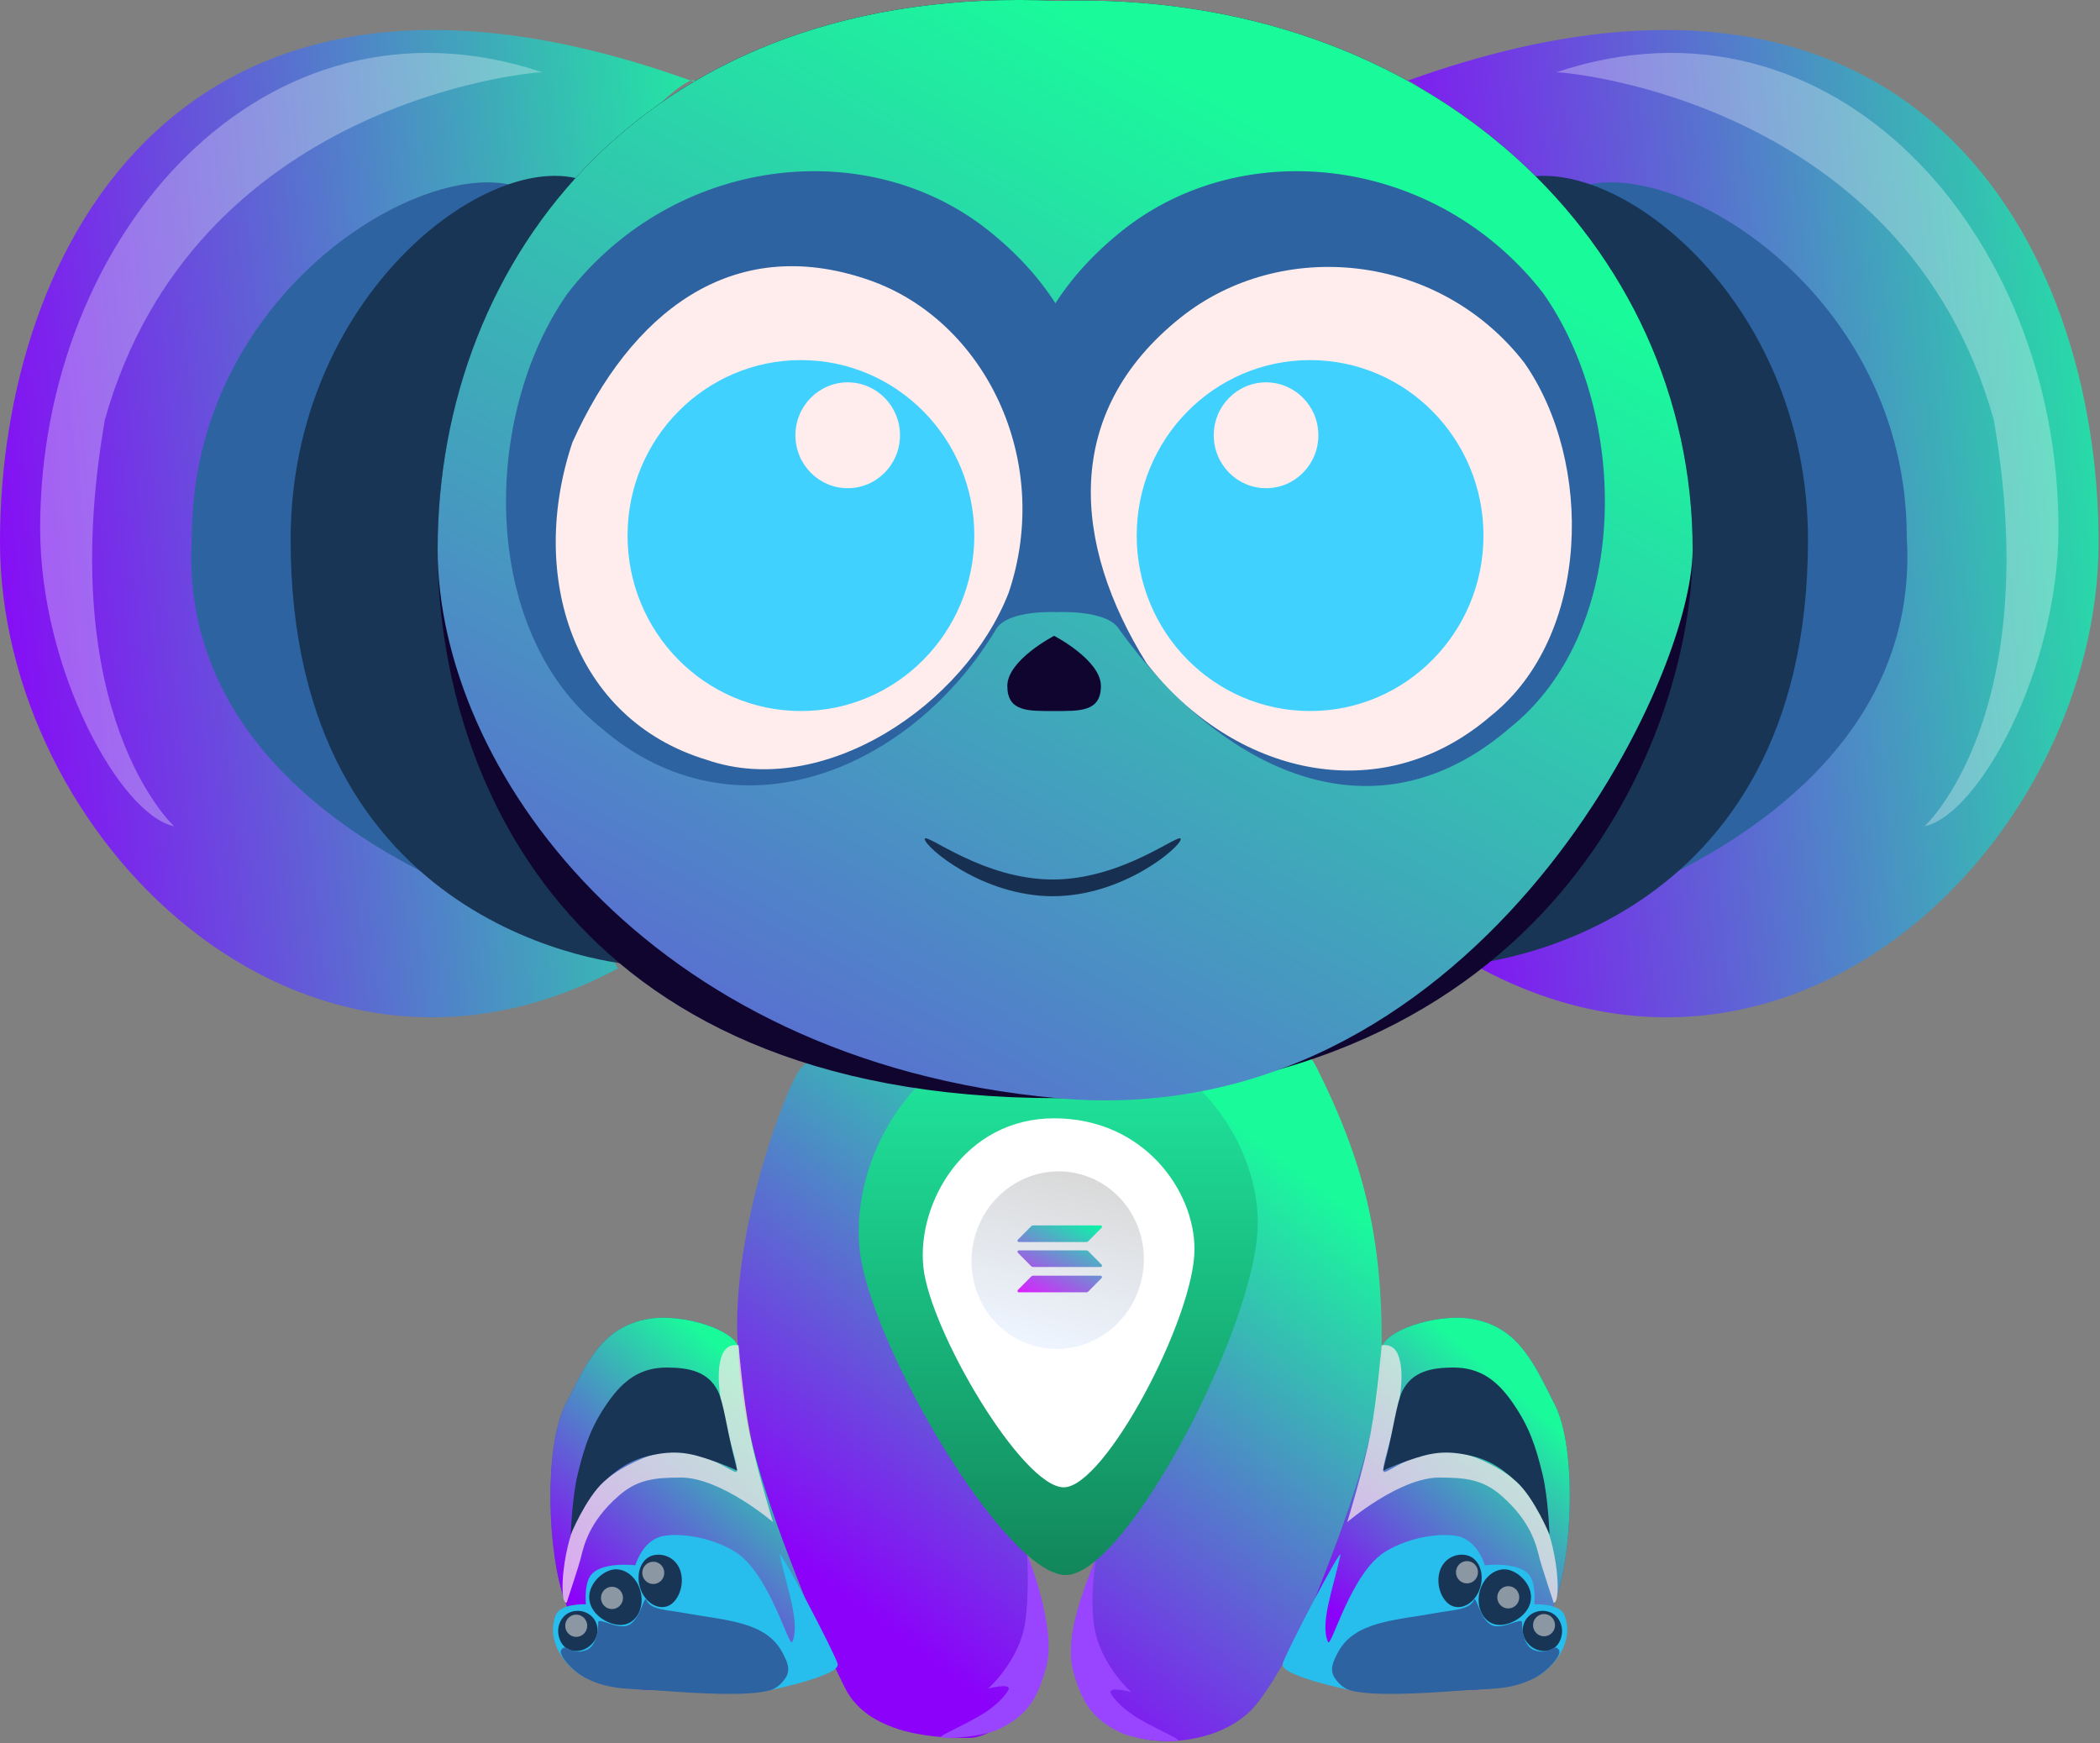 <svg width="53" height="44" viewBox="0 0 53 44" fill="none" xmlns="http://www.w3.org/2000/svg">
<rect x="0" y="0" width="53" height="44" fill="#808080" stroke="none"/>
<g clip-path="url(#clip0_235_339)">
<path d="M40.072 12.705C40.072 20.131 37.369 24.441 37.369 24.441C45.364 28.714 52.965 21.099 52.965 13.673C52.965 6.248 48.346 -2.636 35.426 2.073C35.426 1.561 40.072 5.279 40.072 12.705Z" fill="url(#paint0_linear_235_339)"/>
<path d="M50.319 10.597C51.614 18.061 48.574 20.852 48.574 20.852C49.925 20.567 51.952 16.921 51.952 13.332C51.952 5.906 46.265 -0.513 39.283 1.823C39.565 1.823 48.067 2.564 50.319 10.597Z" fill="white" fill-opacity="0.3"/>
<path d="M41.141 12.648C41.141 18.785 38.382 23.416 38.382 23.416C38.889 23.416 48.574 20.966 48.123 13.555C48.123 7.418 42.267 3.874 39.846 4.729C39.846 4.305 41.141 6.511 41.141 12.648Z" fill="#2D63A1"/>
<path d="M38.648 12.717C38.648 18.854 36.85 24.355 36.85 24.355C37.357 24.355 45.63 23.53 45.63 13.624C45.63 7.488 40.634 3.703 38.213 4.558C38.213 4.134 38.648 6.581 38.648 12.717Z" fill="#183555"/>
<path d="M12.894 12.705C12.894 20.131 15.596 24.441 15.596 24.441C7.601 28.714 0 21.099 0 13.673C0 6.248 4.619 -2.636 17.539 2.073C17.539 1.561 12.894 5.279 12.894 12.705Z" fill="url(#paint1_linear_235_339)"/>
<path d="M2.646 10.597C1.351 18.061 4.392 20.852 4.392 20.852C3.04 20.567 1.013 16.921 1.013 13.332C1.013 5.906 6.7 -0.513 13.682 1.823C13.4 1.823 4.899 2.564 2.646 10.597Z" fill="white" fill-opacity="0.3"/>
<path d="M11.824 12.648C11.824 18.785 14.583 23.416 14.583 23.416C14.076 23.416 4.392 20.966 4.842 13.555C4.842 7.418 10.698 3.874 13.119 4.729C13.119 4.305 11.824 6.511 11.824 12.648Z" fill="#2D63A1"/>
<path d="M14.317 12.717C14.317 18.854 16.115 24.355 16.115 24.355C15.608 24.355 7.335 23.53 7.335 13.624C7.335 7.488 12.331 3.703 14.752 4.558C14.752 4.134 14.317 6.581 14.317 12.717Z" fill="#183555"/>
<path d="M18.651 34.303C18.317 31.389 19.854 27.345 20.214 26.959C22.16 24.864 27.195 24.885 27.195 24.885C27.195 24.885 32.11 24.71 33.238 26.959C34.384 29.243 34.897 31.189 34.87 34.022C34.84 37.284 32.67 41.887 31.675 43.054C30.807 44.074 28.811 44.214 27.924 43.476C27.037 42.738 26.862 41.752 27.195 40.665C28.375 36.799 31.466 31.914 30.147 28.68C29.316 26.646 27.542 26.572 26.396 26.572C24.902 26.572 22.888 27.971 22.888 30.192C22.888 34.303 27.038 39.018 26.187 42.316C25.979 43.125 25.041 43.863 24.451 43.863C23.86 43.863 21.95 43.863 21.325 42.597C19.814 39.541 19.033 37.642 18.651 34.303Z" fill="url(#paint2_linear_235_339)"/>
<path d="M31.744 30.861C31.744 33.409 28.429 39.751 26.899 39.751C25.369 39.751 21.951 33.929 21.696 31.537C21.441 29.146 23.218 25.975 26.542 25.975C29.866 25.975 31.744 28.678 31.744 30.861Z" fill="url(#paint3_linear_235_339)"/>
<path d="M30.147 31.527C30.147 33.249 27.889 37.537 26.847 37.537C25.805 37.537 23.478 33.601 23.305 31.984C23.131 30.367 24.341 28.224 26.604 28.224C28.867 28.224 30.147 30.051 30.147 31.527Z" fill="white"/>
<ellipse cx="2.174" cy="2.242" rx="2.174" ry="2.242" transform="matrix(0.965 0.261 -0.256 0.967 25.17 29.069)" fill="url(#paint4_linear_235_339)"/>
<path d="M26.026 32.216C26.039 32.203 26.057 32.196 26.075 32.196H27.777C27.808 32.196 27.824 32.234 27.802 32.256L27.466 32.596C27.453 32.609 27.435 32.616 27.417 32.616H25.714C25.683 32.616 25.668 32.578 25.69 32.556L26.026 32.216Z" fill="url(#paint5_linear_235_339)"/>
<path d="M26.026 30.947C26.039 30.934 26.057 30.927 26.075 30.927H27.777C27.808 30.927 27.824 30.965 27.802 30.987L27.466 31.326C27.453 31.34 27.435 31.347 27.417 31.347H25.714C25.683 31.347 25.668 31.309 25.69 31.287L26.026 30.947Z" fill="url(#paint6_linear_235_339)"/>
<path d="M27.466 31.578C27.453 31.564 27.435 31.557 27.417 31.557H25.714C25.683 31.557 25.668 31.595 25.69 31.617L26.026 31.957C26.039 31.97 26.057 31.977 26.075 31.977H27.777C27.808 31.977 27.824 31.939 27.802 31.917L27.466 31.578Z" fill="url(#paint7_linear_235_339)"/>
<path d="M27.079 42.146C26.811 41.15 27.659 39.366 27.659 39.366C27.659 39.366 27.501 40.241 27.611 41.016C27.75 42 28.549 42.703 28.549 42.703C28.549 42.703 28.027 42.562 28.027 42.703C28.027 42.767 28.247 43.057 28.618 43.3C29.055 43.587 29.824 43.901 29.73 43.933C29.626 43.968 28.705 43.941 28.238 43.707C27.525 43.351 27.288 42.919 27.079 42.146Z" fill="#9945FF"/>
<path d="M26.407 42.061C26.676 41.065 25.921 39.22 25.921 39.22C25.921 39.22 25.985 40.156 25.876 40.93C25.737 41.914 24.938 42.617 24.938 42.617C24.938 42.617 25.459 42.477 25.459 42.617C25.459 42.682 25.24 42.971 24.869 43.215C24.431 43.502 23.663 43.816 23.756 43.847C23.861 43.882 24.781 43.856 25.249 43.622C25.961 43.265 26.199 42.834 26.407 42.061Z" fill="#9945FF"/>
<path d="M37.128 33.284C36.243 33.139 34.87 33.6 34.87 34.057C34.87 36.508 33.446 39.61 32.752 41.473C32.523 42.086 33.425 42.443 34.072 42.492C35.461 42.597 37.336 42.805 37.996 42.492C38.845 42.089 38.908 41.303 39.246 40.418C39.691 39.259 39.792 36.544 39.246 35.463C38.701 34.382 38.312 33.479 37.128 33.284Z" fill="#2D63A1"/>
<path d="M37.128 33.284C36.243 33.139 34.87 33.6 34.87 34.057C34.87 36.508 33.446 39.61 32.752 41.473C32.523 42.086 33.425 42.443 34.072 42.492C35.461 42.597 37.336 42.805 37.996 42.492C38.845 42.089 38.908 41.303 39.246 40.418C39.691 39.259 39.792 36.544 39.246 35.463C38.701 34.382 38.312 33.479 37.128 33.284Z" fill="url(#paint8_linear_235_339)"/>
<path d="M36.329 37.291C35.322 37.287 34.002 38.415 34.002 38.415C34.002 38.415 34.421 37.058 34.592 36.166C34.756 35.31 34.87 33.952 34.87 33.952C34.87 33.952 35.165 33.882 35.287 34.198C35.644 35.12 34.743 37.15 34.94 37.15C35.044 37.15 35.617 36.715 36.155 36.658C36.748 36.595 37.118 36.699 37.649 36.974C38.238 37.279 38.532 37.59 38.864 38.169C39.312 38.95 39.42 40.453 39.212 40.453C39.212 40.453 38.899 39.505 38.864 39.364C38.778 39.016 38.656 38.415 37.892 37.747C37.411 37.327 36.964 37.293 36.329 37.291Z" fill="#FFEDED" fill-opacity="0.7"/>
<path d="M34.28 42.7C34.28 42.7 32.3 42.313 32.37 41.997C32.42 41.767 33.898 38.942 33.828 39.259C33.647 40.083 33.307 40.981 33.516 41.438C33.597 41.616 34.09 39.684 34.974 39.153C35.615 38.769 36.395 38.689 36.78 38.767C37.301 38.872 37.475 39.505 37.475 39.505C37.475 39.505 38.372 39.394 38.621 39.786C38.77 40.019 38.725 40.489 38.725 40.489C38.725 40.489 39.374 40.459 39.489 40.77C39.698 41.332 39.382 41.904 38.899 42.246C38.048 42.848 34.276 42.656 34.28 42.7Z" fill="#27BDEC"/>
<path d="M37.365 40.04C37.269 40.396 36.967 40.622 36.69 40.545C36.414 40.468 36.232 40.036 36.329 39.681C36.425 39.325 36.763 39.181 37.039 39.257C37.316 39.334 37.462 39.684 37.365 40.04Z" fill="#183555"/>
<path d="M38.621 40.454C38.519 40.832 38.026 41.079 37.718 40.993C37.411 40.908 37.246 40.532 37.348 40.154C37.45 39.776 37.783 39.539 38.09 39.624C38.397 39.709 38.724 40.076 38.621 40.454Z" fill="#183555"/>
<path d="M39.403 41.318C39.326 41.602 39.087 41.72 38.83 41.648C38.572 41.577 38.37 41.3 38.447 41.016C38.525 40.732 38.818 40.602 39.075 40.674C39.333 40.745 39.48 41.033 39.403 41.318Z" fill="#183555"/>
<path d="M37.023 39.962C37.177 39.962 37.301 39.836 37.301 39.681C37.301 39.525 37.177 39.399 37.023 39.399C36.87 39.399 36.746 39.525 36.746 39.681C36.746 39.836 36.87 39.962 37.023 39.962Z" fill="#D9D9D9" fill-opacity="0.6"/>
<path d="M38.065 40.594C38.219 40.594 38.343 40.468 38.343 40.313C38.343 40.158 38.219 40.032 38.065 40.032C37.912 40.032 37.788 40.158 37.788 40.313C37.788 40.468 37.912 40.594 38.065 40.594Z" fill="#D9D9D9" fill-opacity="0.6"/>
<path d="M38.968 41.297C39.122 41.297 39.246 41.171 39.246 41.016C39.246 40.861 39.122 40.735 38.968 40.735C38.815 40.735 38.691 40.861 38.691 41.016C38.691 41.171 38.815 41.297 38.968 41.297Z" fill="#D9D9D9" fill-opacity="0.6"/>
<path d="M36.294 40.7C36.676 40.63 37.093 40.63 37.197 40.383C37.257 40.243 37.344 40.875 37.649 41.016C37.921 41.142 38.413 40.805 38.413 40.946C38.413 41.086 38.443 41.553 38.725 41.649C39.142 41.789 39.215 41.443 39.35 41.649C39.42 41.754 39.094 42.165 38.725 42.352C38.1 42.668 37.63 42.608 36.85 42.668C35.862 42.743 34.662 42.809 34.106 42.668C33.923 42.622 33.797 42.508 33.689 42.352C33.542 42.139 33.654 41.923 33.757 41.722L33.759 41.719C34.175 40.911 35.206 40.9 36.294 40.7Z" fill="#2D63A1"/>
<path d="M35.391 35.112C35.252 35.393 35.161 36.076 35.009 36.693C34.968 36.858 34.905 37.115 34.905 37.115C34.905 37.115 35.156 36.999 35.322 36.939L35.328 36.937C35.907 36.729 36.277 36.595 36.885 36.693C37.484 36.789 37.824 36.984 38.274 37.396C38.726 37.809 39.107 38.731 39.107 38.731C39.107 38.731 39.073 37.797 38.934 37.22C38.752 36.467 38.586 35.99 38.17 35.393C37.781 34.835 37.351 34.512 36.676 34.514C36.124 34.516 35.638 34.612 35.391 35.112Z" fill="#183555"/>
<path d="M16.383 33.284C17.268 33.139 18.641 33.6 18.641 34.057C18.641 36.508 20.065 39.61 20.759 41.473C20.988 42.086 20.086 42.443 19.44 42.492C18.05 42.597 16.175 42.805 15.515 42.492C14.666 42.089 14.603 41.303 14.265 40.418C13.82 39.259 13.719 36.544 14.265 35.463C14.81 34.382 15.2 33.479 16.383 33.284Z" fill="#2D63A1"/>
<path d="M16.383 33.284C17.268 33.139 18.641 33.6 18.641 34.057C18.641 36.508 20.065 39.61 20.759 41.473C20.988 42.086 20.086 42.443 19.44 42.492C18.05 42.597 16.175 42.805 15.515 42.492C14.666 42.089 14.603 41.303 14.265 40.418C13.82 39.259 13.719 36.544 14.265 35.463C14.81 34.382 15.2 33.479 16.383 33.284Z" fill="url(#paint9_linear_235_339)"/>
<path d="M17.182 37.291C18.189 37.287 19.509 38.415 19.509 38.415C19.509 38.415 19.09 37.058 18.919 36.166C18.755 35.31 18.641 33.952 18.641 33.952C18.641 33.952 18.346 33.882 18.224 34.198C17.867 35.12 18.768 37.15 18.572 37.15C18.467 37.15 17.895 36.715 17.356 36.658C16.763 36.595 16.393 36.699 15.862 36.974C15.273 37.279 14.979 37.59 14.647 38.169C14.199 38.95 14.091 40.453 14.3 40.453C14.3 40.453 14.612 39.505 14.647 39.364C14.733 39.016 14.855 38.415 15.619 37.747C16.1 37.327 16.547 37.293 17.182 37.291Z" fill="#FFEDED" fill-opacity="0.7"/>
<path d="M19.231 42.7C19.231 42.7 21.211 42.313 21.142 41.997C21.091 41.767 19.613 38.942 19.683 39.259C19.864 40.083 20.204 40.981 19.995 41.438C19.914 41.616 19.421 39.684 18.537 39.153C17.896 38.769 17.116 38.689 16.731 38.767C16.21 38.872 16.036 39.505 16.036 39.505C16.036 39.505 15.139 39.394 14.89 39.786C14.741 40.019 14.786 40.489 14.786 40.489C14.786 40.489 14.137 40.459 14.022 40.77C13.813 41.332 14.129 41.904 14.612 42.246C15.463 42.848 19.235 42.656 19.231 42.7Z" fill="#27BDEC"/>
<path d="M16.146 40.04C16.242 40.396 16.544 40.622 16.821 40.545C17.097 40.468 17.279 40.036 17.182 39.681C17.086 39.325 16.748 39.181 16.471 39.257C16.195 39.334 16.049 39.684 16.146 40.04Z" fill="#183555"/>
<path d="M14.89 40.454C14.992 40.832 15.486 41.079 15.793 40.993C16.1 40.908 16.266 40.532 16.163 40.154C16.061 39.776 15.729 39.539 15.421 39.624C15.114 39.709 14.787 40.076 14.89 40.454Z" fill="#183555"/>
<path d="M14.108 41.318C14.185 41.602 14.424 41.72 14.682 41.648C14.939 41.577 15.141 41.3 15.064 41.016C14.987 40.732 14.693 40.602 14.436 40.674C14.178 40.745 14.031 41.033 14.108 41.318Z" fill="#183555"/>
<path d="M16.488 39.977C16.334 39.977 16.21 39.851 16.21 39.696C16.21 39.54 16.334 39.415 16.488 39.415C16.641 39.415 16.765 39.54 16.765 39.696C16.765 39.851 16.641 39.977 16.488 39.977Z" fill="#D9D9D9" fill-opacity="0.6"/>
<path d="M15.446 40.61C15.292 40.61 15.168 40.484 15.168 40.328C15.168 40.173 15.292 40.047 15.446 40.047C15.599 40.047 15.723 40.173 15.723 40.328C15.723 40.484 15.599 40.61 15.446 40.61Z" fill="#D9D9D9" fill-opacity="0.6"/>
<path d="M14.543 41.312C14.389 41.312 14.265 41.186 14.265 41.031C14.265 40.876 14.389 40.75 14.543 40.75C14.696 40.75 14.82 40.876 14.82 41.031C14.82 41.186 14.696 41.312 14.543 41.312Z" fill="#D9D9D9" fill-opacity="0.6"/>
<path d="M17.217 40.7C16.835 40.63 16.418 40.63 16.314 40.383C16.254 40.243 16.167 40.875 15.862 41.016C15.59 41.142 15.098 40.805 15.098 40.946C15.098 41.086 15.068 41.553 14.786 41.649C14.369 41.789 14.296 41.443 14.161 41.649C14.091 41.754 14.417 42.165 14.786 42.352C15.411 42.668 15.881 42.608 16.661 42.668C17.649 42.743 18.849 42.809 19.405 42.668C19.588 42.622 19.714 42.508 19.822 42.352C19.969 42.139 19.858 41.923 19.754 41.722L19.752 41.719C19.336 40.911 18.305 40.9 17.217 40.7Z" fill="#2D63A1"/>
<path d="M18.12 35.112C18.259 35.393 18.35 36.076 18.502 36.693C18.543 36.858 18.606 37.115 18.606 37.115C18.606 37.115 18.356 36.999 18.189 36.939L18.183 36.937C17.605 36.729 17.234 36.595 16.627 36.693C16.027 36.789 15.687 36.984 15.237 37.396C14.785 37.809 14.404 38.731 14.404 38.731C14.404 38.731 14.438 37.797 14.577 37.22C14.759 36.467 14.925 35.99 15.341 35.393C15.73 34.835 16.16 34.512 16.835 34.514C17.387 34.516 17.873 34.612 18.12 35.112Z" fill="#183555"/>
<path d="M42.719 13.868C42.719 18.472 39.212 27.715 26.674 27.715C14.136 27.715 11.045 19.315 11.045 13.868C11.045 6.488 16.358 -0.436 26.674 0.021C36.155 -0.26 42.719 6.221 42.719 13.868Z" fill="#10052F"/>
<path d="M42.719 13.868C42.719 17.347 37.093 28.664 26.674 27.715C16.254 26.766 11.045 19.315 11.045 13.868C11.045 6.488 16.358 -0.436 26.674 0.021C36.155 -0.26 42.719 6.221 42.719 13.868Z" fill="url(#paint10_linear_235_339)"/>
<path d="M15.176 18.375C12.115 15.937 12.138 10.513 14.329 7.399C17.027 3.931 21.884 3.378 24.946 5.817C25.661 6.386 26.219 7.003 26.637 7.654C27.055 7.003 27.614 6.386 28.329 5.817C31.39 3.378 36.248 3.931 38.946 7.399C41.137 10.513 41.16 15.937 38.099 18.375C34.711 21.294 30.876 19.526 28.237 15.871C27.929 15.381 26.674 15.449 26.674 15.449C26.674 15.449 25.453 15.381 25.145 15.871C22.992 19.456 18.563 21.294 15.176 18.375Z" fill="#2D63A1"/>
<path d="M27.785 17.312C27.785 17.967 27.256 17.945 26.604 17.945C25.952 17.945 25.423 17.967 25.423 17.312C25.423 16.657 26.604 16.047 26.604 16.047C26.604 16.047 27.785 16.657 27.785 17.312Z" fill="#10052F"/>
<path d="M20.214 17.945C22.631 17.945 24.59 15.962 24.59 13.517C24.59 11.071 22.631 9.088 20.214 9.088C17.797 9.088 15.838 11.071 15.838 13.517C15.838 15.962 17.797 17.945 20.214 17.945Z" fill="#D9D9D9" fill-opacity="0.5"/>
<path d="M25.458 14.957C24.347 17.804 20.773 20.189 17.84 19.178C14.448 18.155 13.322 14.507 14.448 11.162C15.907 7.928 18.442 5.864 21.919 7.063C24.853 8.074 26.585 11.611 25.458 14.957Z" fill="#FFEDED"/>
<path d="M38.467 9.15C40.217 11.646 40.162 16.049 37.623 18.071C34.811 20.487 31.098 19.518 28.938 16.74C27.063 13.733 26.79 10.411 29.799 8.013C32.338 5.991 36.306 6.372 38.467 9.15Z" fill="#FFEDED"/>
<path d="M33.064 17.945C35.481 17.945 37.44 15.962 37.44 13.517C37.44 11.071 35.481 9.088 33.064 9.088C30.647 9.088 28.688 11.071 28.688 13.517C28.688 15.962 30.647 17.945 33.064 17.945Z" fill="#41D1FF"/>
<path d="M20.214 17.945C22.631 17.945 24.59 15.962 24.59 13.517C24.59 11.071 22.631 9.088 20.214 9.088C17.797 9.088 15.838 11.071 15.838 13.517C15.838 15.962 17.797 17.945 20.214 17.945Z" fill="#41D1FF"/>
<path d="M29.799 21.178C29.799 21.372 28.353 22.619 26.57 22.619C24.786 22.619 23.34 21.372 23.34 21.178C23.34 20.984 24.786 22.197 26.57 22.197C28.353 22.197 29.799 20.984 29.799 21.178Z" fill="#172F50"/>
<path d="M31.953 12.321C32.682 12.321 33.273 11.723 33.273 10.986C33.273 10.248 32.682 9.65 31.953 9.65C31.224 9.65 30.633 10.248 30.633 10.986C30.633 11.723 31.224 12.321 31.953 12.321Z" fill="#FFEDED"/>
<path d="M21.395 12.321C22.123 12.321 22.714 11.723 22.714 10.986C22.714 10.248 22.123 9.65 21.395 9.65C20.666 9.65 20.075 10.248 20.075 10.986C20.075 11.723 20.666 12.321 21.395 12.321Z" fill="#FFEDED"/>
</g>
<defs>
<linearGradient id="paint0_linear_235_339" x1="54.572" y1="0.757" x2="33.121" y2="2.931" gradientUnits="userSpaceOnUse">
<stop stop-color="#19FB9B"/>
<stop offset="1" stop-color="#8C01FA"/>
</linearGradient>
<linearGradient id="paint1_linear_235_339" x1="19.146" y1="0.757" x2="-2.304" y2="2.931" gradientUnits="userSpaceOnUse">
<stop stop-color="#19FB9B"/>
<stop offset="1" stop-color="#8C01FA"/>
</linearGradient>
<linearGradient id="paint2_linear_235_339" x1="26.715" y1="24.882" x2="17.35" y2="37.364" gradientUnits="userSpaceOnUse">
<stop stop-color="#19FB9B"/>
<stop offset="1" stop-color="#8C01FA"/>
</linearGradient>
<linearGradient id="paint3_linear_235_339" x1="26.708" y1="25.975" x2="26.708" y2="39.751" gradientUnits="userSpaceOnUse">
<stop stop-color="#20ECA1"/>
<stop offset="1" stop-color="#12865B"/>
</linearGradient>
<linearGradient id="paint4_linear_235_339" x1="2.174" y1="0" x2="2.174" y2="4.485" gradientUnits="userSpaceOnUse">
<stop stop-color="#D9D9D9"/>
<stop offset="1" stop-color="#EEF5FF"/>
</linearGradient>
<linearGradient id="paint5_linear_235_339" x1="27.121" y1="30.463" x2="25.924" y2="32.734" gradientUnits="userSpaceOnUse">
<stop stop-color="#00FFA3"/>
<stop offset="1" stop-color="#DC1FFF"/>
</linearGradient>
<linearGradient id="paint6_linear_235_339" x1="27.121" y1="30.463" x2="25.924" y2="32.733" gradientUnits="userSpaceOnUse">
<stop stop-color="#00FFA3"/>
<stop offset="1" stop-color="#DC1FFF"/>
</linearGradient>
<linearGradient id="paint7_linear_235_339" x1="27.121" y1="30.463" x2="25.924" y2="32.733" gradientUnits="userSpaceOnUse">
<stop stop-color="#00FFA3"/>
<stop offset="1" stop-color="#DC1FFF"/>
</linearGradient>
<linearGradient id="paint8_linear_235_339" x1="36.157" y1="33.257" x2="31.391" y2="38.722" gradientUnits="userSpaceOnUse">
<stop stop-color="#19FB9B"/>
<stop offset="1" stop-color="#8C01FA"/>
</linearGradient>
<linearGradient id="paint9_linear_235_339" x1="17.334" y1="33.257" x2="12.568" y2="38.722" gradientUnits="userSpaceOnUse">
<stop stop-color="#19FB9B"/>
<stop offset="1" stop-color="#8C01FA"/>
</linearGradient>
<linearGradient id="paint10_linear_235_339" x1="26.838" y1="9.09766e-07" x2="3.473" y2="41.613" gradientUnits="userSpaceOnUse">
<stop stop-color="#19FB9B"/>
<stop offset="1" stop-color="#8C01FA"/>
</linearGradient>
<clipPath id="clip0_235_339">
<rect width="53" height="44" fill="white"/>
</clipPath>
</defs>
</svg>
